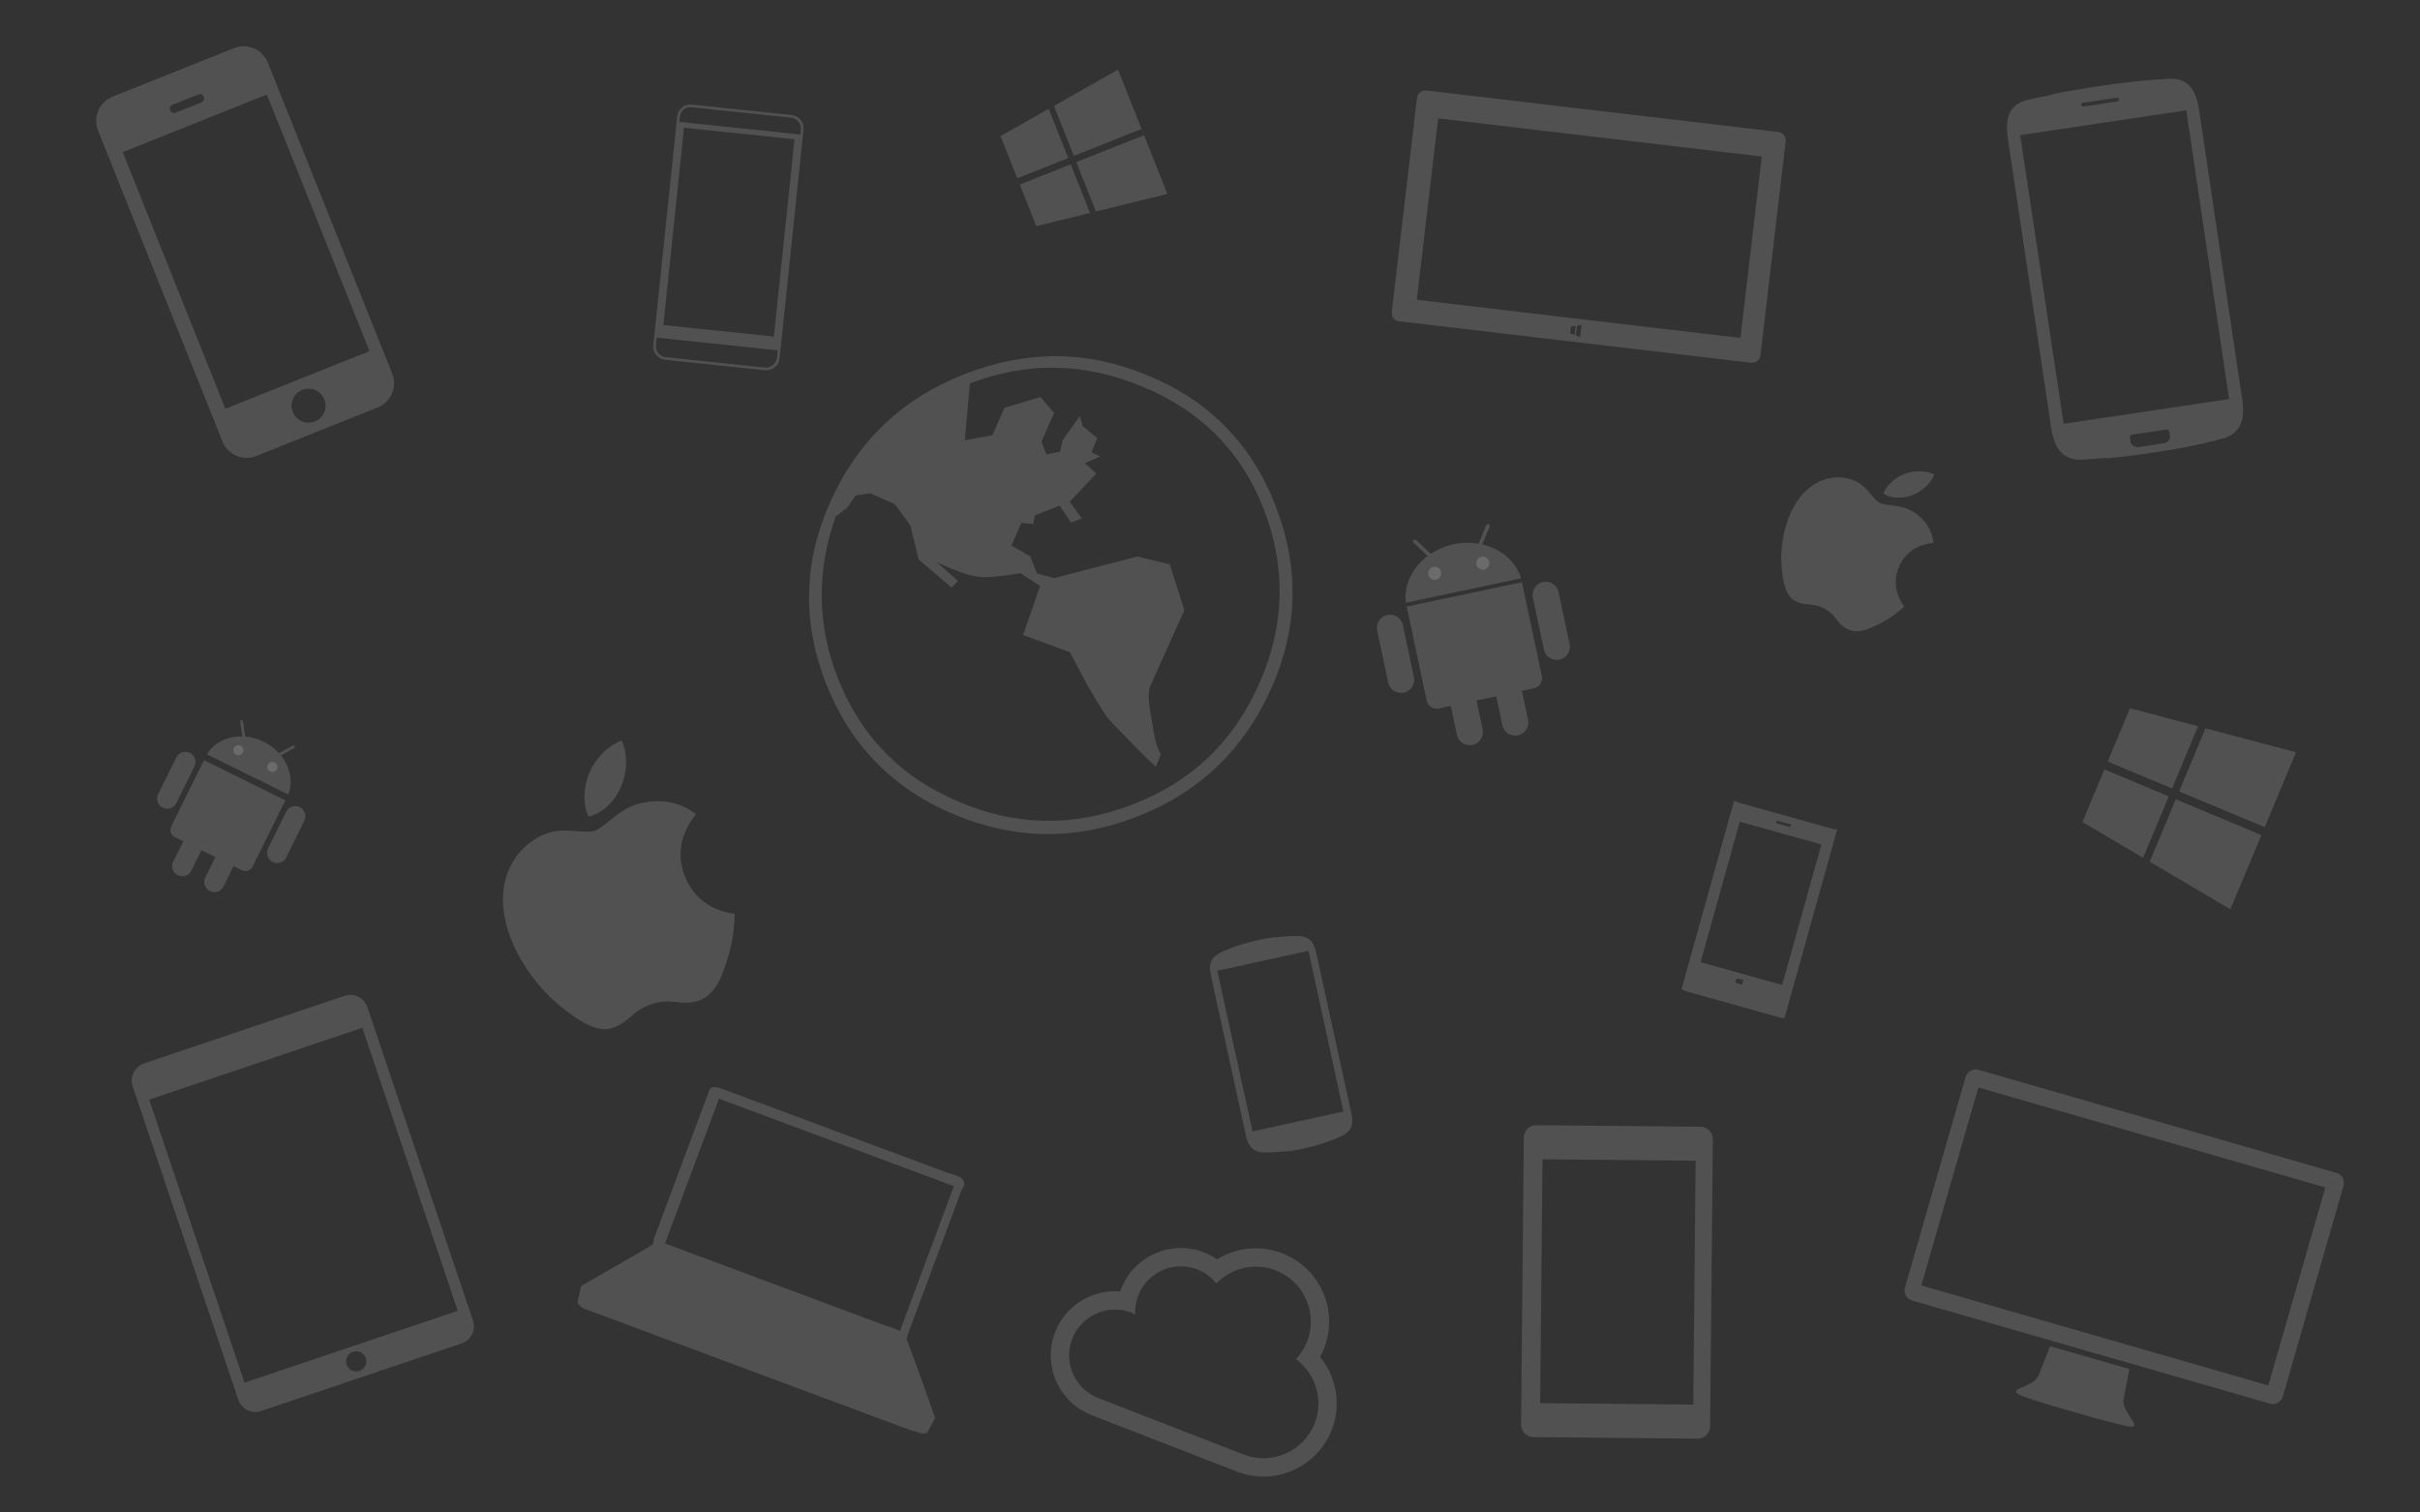 <?xml version="1.0" encoding="utf-8"?>
<!-- Generator: Adobe Illustrator 16.0.0, SVG Export Plug-In . SVG Version: 6.00 Build 0)  -->
<!DOCTYPE svg PUBLIC "-//W3C//DTD SVG 1.1//EN" "http://www.w3.org/Graphics/SVG/1.1/DTD/svg11.dtd">
<svg version="1.1" id="Layer_1" xmlns="http://www.w3.org/2000/svg" xmlns:xlink="http://www.w3.org/1999/xlink" x="0px" y="0px"
	 width="1280px" height="800px" viewBox="0 0 1280 800" enable-background="new 0 0 1280 800" xml:space="preserve">
<rect x="0" y="0" width="1280" height="800" fill="#333333" stroke="none"/>
<path opacity="0.15" fill="#FFFFFF" d="M674.777,267.782c12.665,32.723,11.766,65.059-2.673,97.032
	c-14.445,31.952-38.122,54.531-70.843,67.196c-32.715,12.663-64.908,12.155-96.95-1.373c-32.573-13.795-54.998-37.094-67.656-69.794
	c-12.528-32.365-11.642-64.713,3.169-96.805c14.577-31.591,38.046-53.646,70.753-66.306c32.722-12.666,64.795-12.512,96.805,1.002
	C639.818,212.13,662.111,235.06,674.777,267.782L674.777,267.782L674.777,267.782z M668.461,269.371
	c-11.793-30.465-33.104-52.037-63.971-64.769c-30.487-12.828-61.049-13.549-91.499-1.763l-2.662,29.994l14.561-2.595l6.459-14.587
	l19.012-5.637l7.163,8.458l-6.684,15.137l2.622,6.773l7.188-1.506l1.506-6.203l8.976-12.554l1.647,5.384l7.576,6.183l-3.061,7.669
	l4.685,2.058l-8.12,3.588l5.981,5.472l-14.077,14.958l6.417,8.747l-5.655,2.189l-6.053-8.889l-13.15,5.09l-0.782,4.638l-6.297-0.622
	l-5.299,12.005l9.974,5.648l3.504,9.052l9.178,2.488l44.009-11.416l17.159,4.161l7.667,24.256l-18.12,40.32
	c-1.134,2.624-0.985,8.606,0.862,17.828c1.178,8.642,2.753,14.946,4.809,18.021l-2.631,6.638
	c-5.997-5.467-14.57-14.226-25.607-25.939c-3.014-4.471-6.473-10.062-10.51-17.152c-3.087-5.718-6.309-11.83-9.395-17.566
	l-24.684-9.017l8.981-25.973l-10.411-6.756c-11.395,1.833-18.889,2.548-22.634,1.813c-3.591-0.315-10.984-2.662-21.555-7.616
	l11.183,9.927l-3.4,3.501l-17.437-14.882l-4.42-18.172l-8.195-11.1l-13.044-5.771l-7.709,1.263l-4.423,6.476l-6.047,4.473
	c-10.123,28.601-9.93,57.052,0.838,84.873c11.937,30.837,33.059,52.936,64.04,66.027c30.125,13.004,61.039,13.57,92.257,1.487
	c31.217-12.084,53.313-33.169,66.906-63.959c13.374-30.251,14.446-60.967,2.375-92.153L668.461,269.371z"/>
<path opacity="0.15" fill="#FFFFFF" d="M141.663,33.135c-2.826-7.064-10.843-10.5-17.907-7.673L59.542,51.15
	c-7.064,2.827-10.5,10.844-7.673,17.908l65.788,164.45c2.826,7.065,10.843,10.5,17.907,7.674l64.214-25.689
	c7.064-2.827,10.5-10.843,7.674-17.908L141.663,33.135z M107.755,51.318c0.447,1.117-0.096,2.385-1.213,2.832l-13.704,5.482
	c-1.119,0.447-2.386-0.096-2.833-1.213l-0.053-0.131c-0.446-1.117,0.096-2.386,1.214-2.832l13.705-5.483
	c1.118-0.447,2.385,0.097,2.832,1.214L107.755,51.318z M166.537,222.937c-4.613,1.845-9.849-0.397-11.694-5.012
	c-1.845-4.612,0.398-9.848,5.011-11.694c4.613-1.845,9.849,0.398,11.694,5.011C173.395,215.856,171.15,221.091,166.537,222.937z
	 M195.444,185.735l-76.221,30.493L64.92,80.49l76.222-30.492L195.444,185.735z"/>
<g opacity="0.15">
	<path fill="#FFFFFF" d="M1128.302,751.97c0,0-2.614-3.925-3.968-6.373c-1.354-2.452-1.203-4.917-1.203-4.917l3.138-16.554
		l-41.93-12.077l-6.157,15.692c0,0-1.228,2.31-3.679,3.662c-2.45,1.357-6.737,3.233-6.737,3.233s-3.744,1.296,0.728,3.332
		c2.561,1.168,14.406,4.886,23.991,7.646l9.047,2.605c9.78,2.817,21.594,5.876,24.382,6.249
		C1130.783,755.124,1128.302,751.97,1128.302,751.97z"/>
	<path fill="#FFFFFF" d="M1236.092,620.473l-189.767-54.657c-2.719-0.783-5.846,1.042-6.636,3.788l-32.1,111.445
		c-0.791,2.746,0.866,6.022,3.585,6.805l70.204,20.222l4.035,1.162l41.441,11.936l4.224,1.217l69.862,20.122
		c2.719,0.783,5.731-1.147,6.522-3.894l32.1-111.446C1240.354,624.427,1238.811,621.257,1236.092,620.473z M1199.771,732.809
		l-183.539-52.863l30.169-104.742l183.538,52.864L1199.771,732.809z"/>
</g>
<path opacity="0.15" fill="#FFFFFF" d="M1146.303,41.71c-0.82,0.064-1.471,0.105-2.471,0.199l-0.002-0.012
	c-11.059,0.611-22.708,2-34.146,3.784c-8.217,1.17-16.599,2.583-24.461,4.233l0.025,0.169c-3.934,0.81-8.166,1.698-12.019,2.553
	c-12.741,2.828-12.57,12.483-10.82,23.348l21.877,145.811c1.298,10.931,3.672,22.202,17.59,21.312
	c3.941-0.251,8.092-0.57,12.095-0.911l0.033,0.222c8.011-0.669,16.341-1.727,24.385-2.986c11.356-1.611,23.258-3.796,33.996-6.551
	l-0.019-0.123c0.982-0.211,1.57-0.357,2.345-0.541c13.57-3.22,12.521-14.689,10.563-25.521l-21.72-145.834
	C1162.048,49.959,1159.313,40.688,1146.303,41.71z M1100.838,55.508c-0.104-0.705,0.423-1.077,1.129-1.182l17.407-2.603
	c0.707-0.106,1.321,0.096,1.427,0.8c0.104,0.706-0.424,1.077-1.13,1.183l-17.406,2.603
	C1101.557,56.415,1100.943,56.214,1100.838,55.508z M1127.509,229.927l0.347-0.052l0.079-0.012l1.198-0.179l15.555-2.326
	l1.198-0.179l0.079-0.012l0.347-0.052c0,0,0.068,0.166,0.083,0.161c0.351-0.005,0.871,0.312,0.988,1.097
	c0.192,1.278,0.383,2.557,0.383,2.557s0.014,2.688-2.827,3.443c-0.019,0.023,0.22,0.01,0.22,0.01
	c-0.066,0.01-0.141,0.021-0.221,0.033c-0.104,0.016-0.231,0.034-0.349,0.052c-3.198,0.478-11.103,1.66-13.282,1.985
	c-0.145,0.022-0.256,0.039-0.348,0.052c-0.138,0.021-0.221,0.033-0.221,0.033s0.083-0.035,0.062-0.052
	c-2.94,0.109-3.856-2.445-3.856-2.445s-0.19-1.278-0.382-2.556c-0.121-0.813,0.426-1.276,0.87-1.38
	C1127.503,230.101,1127.509,229.927,1127.509,229.927z M1179.037,211.071l-9.725,1.454l-58.499,8.747l-19.292,2.884l-23.009-152.664
	l19.471-2.911l58.499-8.747l9.905-1.481L1179.037,211.071z"/>
<path opacity="0.15" fill="#FFFFFF" d="M714.216,586.306l-17.766-81.104c-1.255-6.068-3.062-10.14-10.412-10.114
	c-3.599,0.014-7.088,0.216-11.069,0.734l-0.044-0.2c-9.965,1.237-20.21,4.031-28.964,8.012c-6.691,3.041-6.593,7.486-5.203,13.525
	l17.721,81.114c1.14,6.093,2.845,11.339,10.699,11.312c3.56-0.014,7.058-0.217,11.041-0.729l0.053,0.244
	c9.965-1.241,20.339-4.097,29.133-8.094C716.555,597.755,715.722,592.319,714.216,586.306z M710.566,587.935l-14.752,3.224
	l-18.765,4.1l-14.534,3.176l-18.671-84.973l14.634-3.198l18.765-4.1l14.854-3.245L710.566,587.935z"/>
<path opacity="0.15" fill="#FFFFFF" d="M194.316,532.716c-1.68-4.984-7.082-7.663-12.067-5.983l-106.09,35.749
	c-4.985,1.68-7.664,7.081-5.984,12.065l55.866,165.794c1.68,4.984,7.082,7.663,12.067,5.983l106.09-35.749
	c4.985-1.68,7.664-7.081,5.984-12.065L194.316,532.716z M190.122,725.129c-2.798,0.942-5.831-0.562-6.774-3.359
	c-0.943-2.799,0.562-5.831,3.36-6.774c2.798-0.942,5.832,0.561,6.774,3.359S192.92,724.186,190.122,725.129z M242.109,693.34
	l-112.77,38L78.887,581.611l112.77-37.999L242.109,693.34z"/>
<path opacity="0.15" fill="#FFFFFF" d="M969.94,438.578c-12.628-3.525-37.887-10.575-50.516-14.101
	c-0.448-0.125-2.178-1.056-2.178-1.056l-1.133,4.059l-24.6,88.131l-2.118,7.59c0,0,1.729,0.939,2.176,1.063
	c12.628,3.524,37.888,10.575,50.516,14.101c0.533,0.148,1.802,0.047,1.802,0.047l1.587-5.685l24.763-88.718l1.501-5.378
	C971.74,438.632,970.474,438.727,969.94,438.578z M940.286,434.115l6.636,1.852c0.333,0.093,0.498,0.543,0.405,0.876
	c-0.093,0.334-0.468,0.632-0.8,0.54l-6.636-1.852c-0.333-0.094-0.499-0.543-0.406-0.877
	C939.579,434.321,939.953,434.021,940.286,434.115z M921.288,520.996l-3.412-1.44l0.547-1.96l3.638,0.636L921.288,520.996z
	 M942.653,520.977l-43.171-12.049l20.741-74.311l43.171,12.051L942.653,520.977z"/>
<g opacity="0.15">
	<path fill="#FFFFFF" d="M494.187,750.584C494.214,750.561,494.181,750.592,494.187,750.584
		C494.188,750.584,494.187,750.585,494.187,750.584z"/>
	<path fill="#FFFFFF" d="M494.385,750.361c0.344-0.614-0.315-1.864-0.521-2.449c-0.53-1.494-1.058-2.99-1.588-4.484
		c-1.652-4.674-3.305-9.347-4.959-14.019c-2.469-6.979-5.254-14.081-7.723-21.06c-0.211-0.598,0.745-2.97,0.953-3.528
		c1.146-3.075,2.291-6.152,3.437-9.229c3.494-9.38,6.987-18.759,10.481-28.138c3.483-9.354,6.968-18.709,10.451-28.061
		c1.134-3.044,2.268-6.088,3.401-9.132c0.481-1.295,1.439-2.31,1.636-3.692c0.625-4.381-6.104-5.251-9.12-6.374
		c-6.96-2.592-13.919-5.184-20.881-7.777c-19.651-7.319-39.301-14.638-58.953-21.957c-13.088-4.875-26.179-9.751-39.268-14.626
		c-2.307-0.858-5.628-1.736-6.672,1.071c-0.474,1.27-0.947,2.542-1.42,3.812c-2.832,7.604-5.664,15.208-8.496,22.812
		c-6.429,17.26-12.857,34.52-19.286,51.779c-0.196,0.526-0.222,2.785-0.744,3.083c-2.257,1.284-4.32,2.643-6.576,3.927
		c-8.645,4.924-17.193,9.883-25.839,14.806c-1.244,0.71-2.441,1.437-3.687,2.146c-0.506,0.289-1.604,0.745-1.741,1.369
		c-0.377,1.663-0.707,3.339-1.067,5.005c-0.217,0.999-0.948,2.573-0.635,3.595c0.137,0.456,0.512,0.824,0.875,1.114
		c0.683,0.52,0.774,0.924,1.621,1.288c0.156,0.044,0.349,0.326,0.496,0.381c0.225,0.083,0.449,0.168,0.674,0.251
		c1.255,0.468,2.508,0.934,3.763,1.402c5.252,1.955,10.503,3.911,15.754,5.867c17.641,6.569,35.28,13.14,52.919,19.71
		c19.872,7.401,39.743,14.803,59.613,22.203c13.355,4.974,26.71,9.949,40.063,14.922c0.657,0.245,4.583,1.021,4.705,1.526
		c0.024-0.005,0.083-0.131,0.078-0.119c-0.171,0.459,3.791,0.399,3.725,0.365C490.391,758.442,493.975,751.006,494.385,750.361
		C494.519,750.123,494.388,750.36,494.385,750.361z M476.005,704.006c-2.412-1.331-6.151-2.307-9.446-3.534
		c-7.465-2.781-14.931-5.562-22.396-8.342c-19.72-7.345-39.439-14.69-59.158-22.034c-10.831-4.033-21.659-8.066-32.489-12.102
		c-0.236-0.086-0.748-0.338-0.75-0.333c5.236-14.06,10.473-28.12,15.709-42.178c3.309-8.885,6.618-17.769,9.927-26.651
		c0.882-2.371,1.766-4.741,2.648-7.112c0.308-0.827,0.04-0.681,0.853-0.378c12.558,4.678,25.114,9.354,37.671,14.031
		c19.675,7.328,39.35,14.655,59.025,21.983c6.979,2.601,13.96,5.2,20.939,7.8c1.811,0.674,3.618,1.348,5.426,2.021
		c0.563,0.21,0.841-0.499,0.606,0.13c-5.763,15.472-11.525,30.943-17.287,46.413C483.524,683.815,479.765,693.91,476.005,704.006z
		 M490.129,757.866C490.129,757.866,490.18,757.896,490.129,757.866L490.129,757.866z M493.673,750.829
		C493.636,750.84,493.727,750.813,493.673,750.829C493.67,750.829,493.68,750.826,493.673,750.829z M493.878,750.762
		C493.858,750.772,493.907,750.751,493.878,750.762C493.878,750.762,493.879,750.76,493.878,750.762z M494.05,750.681
		C494.021,750.693,494.044,750.682,494.05,750.681C494.046,750.681,494.05,750.679,494.05,750.681z"/>
	<path fill="#FFFFFF" d="M494.386,750.368C494.388,750.375,494.412,750.388,494.386,750.368
		C494.388,750.371,494.393,750.373,494.386,750.368z"/>
</g>
<path opacity="0.15" fill="#FFFFFF" d="M944.492,74.699c0.284-2.416-1.443-4.604-3.859-4.89L754.385,47.861
	c-2.415-0.285-4.604,1.442-4.89,3.858l-13.353,113.317c-0.284,2.416,1.442,4.605,3.858,4.89l186.248,21.949
	c2.415,0.285,4.604-1.443,4.89-3.858L944.492,74.699z M836.151,175.03l-2.303-0.271l0.291-2.472l2.397-0.531L836.151,175.03z
	 M833.08,174.668l-2.303-0.271l0.209-1.771l2.368-0.28L833.08,174.668z M830.777,174.396l2.303,0.271l-0.285,2.42l-2.243-0.772
	L830.777,174.396z M833.547,177.315l0.302-2.557l2.303,0.271l-0.388,3.286L833.547,177.315z M920.555,178.75l-171.197-20.175
	l11.31-95.963l171.196,20.175L920.555,178.75z"/>
<path opacity="0.15" fill="#FFFFFF" d="M424.995,68.491c0.399-3.821-2.464-7.253-6.396-7.665l-52.56-5.495
	c-3.932-0.411-7.444,2.354-7.844,6.176l-12.667,121.152c-0.399,3.821,2.464,7.253,6.396,7.665l52.561,5.495
	c3.932,0.411,7.443-2.354,7.843-6.176L424.995,68.491z M410.963,189.24c-0.327,3.122-3.324,5.501-6.445,5.175l-52.593-5.499
	c-3.123-0.326-5.305-3.247-4.978-6.369l0.414-3.957l64.017,6.693L410.963,189.24z M350.872,171.924l10.913-104.376l58.45,6.112
	l-10.913,104.375L350.872,171.924z M423.309,71.167l-64.017-6.693l0.289-2.755c0.326-3.123,3.044-5.337,6.167-5.011l52.593,5.499
	c3.122,0.326,5.583,3.083,5.256,6.205L423.309,71.167z"/>
<path opacity="0.15" fill="#FFFFFF" d="M783.994,287.972l3.896-9.363c0.23-0.556,0.015-1.175-0.489-1.385
	c-0.499-0.208-1.094,0.072-1.322,0.63l-4.05,9.727c-4.175-0.702-8.634-0.64-13.144,0.315c-4.511,0.956-8.612,2.707-12.146,5.042
	l-7.644-7.249c-0.438-0.415-1.094-0.431-1.469-0.039c-0.373,0.394-0.32,1.049,0.116,1.464l7.359,6.979
	c-8.067,6.058-12.667,15.3-11.51,24.703l60.936-12.909C801.779,296.822,793.825,290.239,783.994,287.972"/>
<path opacity="0.15" fill="#FFFFFF" d="M759.547,306.608c-1.862,0.395-3.691-0.794-4.087-2.656
	c-0.394-1.862,0.795-3.692,2.659-4.086c1.86-0.395,3.688,0.795,4.084,2.658C762.597,304.384,761.408,306.213,759.547,306.608"/>
<path opacity="0.15" fill="#FFFFFF" d="M785.005,301.215c-1.861,0.394-3.69-0.795-4.084-2.657c-0.396-1.863,0.792-3.691,2.656-4.086
	c1.86-0.394,3.69,0.796,4.084,2.659C788.055,298.991,786.866,300.82,785.005,301.215"/>
<path opacity="0.15" fill="#FFFFFF" d="M747.838,358.131c0.796,3.756-1.604,7.443-5.358,8.238l0,0
	c-3.753,0.795-7.442-1.602-8.237-5.358l-5.825-27.495c-0.795-3.754,1.604-7.442,5.358-8.237l0,0
	c3.755-0.796,7.442,1.602,8.238,5.357L747.838,358.131z"/>
<path opacity="0.15" fill="#FFFFFF" d="M744.056,320.844l10.521,49.66c0.624,2.95,3.521,4.835,6.471,4.21l6.318-1.338l3.237,15.279
	c0.796,3.756,4.484,6.154,8.236,5.359c3.755-0.796,6.154-4.483,5.357-8.238l-3.237-15.283l10.431-2.209l3.238,15.28
	c0.795,3.756,4.483,6.153,8.238,5.358c3.755-0.796,6.152-4.482,5.357-8.238l-3.237-15.281l6.317-1.338
	c2.951-0.625,4.836-3.52,4.21-6.472l-10.521-49.659L744.056,320.844z"/>
<path opacity="0.15" fill="#FFFFFF" d="M816.599,343.565c0.796,3.755,4.482,6.153,8.239,5.357l0,0
	c3.754-0.795,6.153-4.482,5.357-8.238l-5.824-27.495c-0.795-3.754-4.484-6.152-8.237-5.357l0,0
	c-3.758,0.796-6.155,4.484-5.359,8.238L816.599,343.565z"/>
<g opacity="0.15">
	<path fill="#FFFFFF" d="M369.09,529.387c-3.036,0.977-6.021,1.122-9.052,0.848c-2.035-0.188-4.063-0.461-6.111-0.524
		c-2.157-0.068-4.285,0.115-6.394,0.58c-3.295,0.724-6.374,1.966-9.216,3.785c-1.817,1.158-3.449,2.557-5.082,3.955
		c-1.825,1.562-3.69,3.069-5.824,4.213c-2.644,1.419-5.424,2.275-8.468,2.059c-2.503-0.178-4.869-0.88-7.15-1.885
		c-3.639-1.604-6.92-3.803-10.122-6.131c-4.864-3.537-9.463-7.374-13.551-11.799c-5.555-6.014-10.307-12.597-14.141-19.834
		c-1.344-2.537-2.551-5.138-3.602-7.812c-0.779-1.989-1.51-3.993-2.096-6.045c-1.479-5.156-2.346-10.403-2.247-15.782
		c0.118-6.638,1.64-12.915,4.957-18.703c3.348-5.841,7.959-10.405,13.91-13.586c1.515-0.808,3.093-1.477,4.714-2.044
		c2.999-1.051,6.11-1.359,9.268-1.349c3.065,0.008,6.114,0.324,9.171,0.498c1.217,0.073,2.437,0.096,3.655,0.052
		c2.025-0.069,3.847-0.708,5.517-1.848c2.17-1.476,4.162-3.174,6.211-4.8c2.391-1.896,4.828-3.726,7.484-5.239
		c1.771-1.01,3.602-1.889,5.558-2.477c5.841-1.752,11.77-2.321,17.804-1.165c4.996,0.954,9.508,2.992,13.539,6.1
		c0.267,0.208,0.236,0.346,0.041,0.573c-2.687,3.184-4.686,6.761-6.084,10.674c-1.734,4.855-2.241,9.841-1.448,14.939
		c0.44,2.827,1.292,5.534,2.439,8.154c1.584,3.613,3.746,6.832,6.556,9.605c3.144,3.097,6.817,5.366,10.931,6.932
		c2.519,0.961,5.102,1.655,7.783,1.943c0.408,0.046,0.523,0.202,0.517,0.595c-0.039,3.35-0.313,6.675-0.765,9.991
		c-0.998,7.35-3.145,14.391-5.784,21.293c-1.055,2.764-2.382,5.393-4.146,7.784c-1.84,2.486-4.089,4.481-6.923,5.767
		C370.301,528.989,369.649,529.251,369.09,529.387z"/>
	<path fill="#FFFFFF" d="M310.256,429.275c-1.11-3.56-1.331-7.203-0.954-10.894c0.43-4.187,1.554-8.184,3.501-11.927
		c1.541-2.966,3.531-5.607,5.88-7.983c2.139-2.161,4.502-4.031,7.181-5.482c0.851-0.462,1.719-0.878,2.632-1.203
		c0.255-0.091,0.41-0.075,0.531,0.212c0.514,1.233,0.937,2.492,1.26,3.792c0.467,1.882,0.746,3.787,0.829,5.718
		c0.225,5.245-0.735,10.273-2.843,15.076c-1.611,3.68-3.89,6.898-6.811,9.655c-2.11,1.985-4.476,3.594-7.153,4.707
		c-0.878,0.367-1.771,0.707-2.715,0.883c-0.223,0.04-0.349,0.019-0.45-0.205C310.793,430.864,310.495,430.084,310.256,429.275z"/>
</g>
<path opacity="0.15" fill="#FFFFFF" d="M1147.102,421.225l-13.581,32.485l-32.071-18.919l11.62-27.794L1147.102,421.225z
	 M1162.603,384.148l-13.748,32.885l-34.033-14.228l11.788-28.195L1162.603,384.148z M1196.104,441.712l-16.397,39.222
	l-42.652-25.159l13.79-32.984L1196.104,441.712z M1214.422,397.898l-16.564,39.622l-45.261-18.922l13.957-33.385L1214.422,397.898z"
	/>
<path opacity="0.15" fill="#FFFFFF" d="M148.578,399.585l6.821-3.807c0.404-0.226,0.569-0.704,0.364-1.071
	c-0.203-0.363-0.696-0.478-1.1-0.249l-7.088,3.953c-2.19-2.416-4.917-4.504-8.102-6.077c-3.185-1.572-6.5-2.469-9.751-2.741
	l-1.167-8.03c-0.068-0.46-0.456-0.782-0.87-0.724c-0.414,0.061-0.694,0.482-0.628,0.941l1.125,7.73
	c-7.77-0.182-14.958,3.216-18.742,9.456l43.018,21.245C155.117,413.419,153.444,405.645,148.578,399.585"/>
<path opacity="0.15" fill="#FFFFFF" d="M124.902,399.202c-1.314-0.649-1.854-2.241-1.206-3.556c0.65-1.314,2.242-1.854,3.558-1.204
	c1.313,0.648,1.853,2.239,1.203,3.555C127.808,399.311,126.216,399.851,124.902,399.202"/>
<path opacity="0.15" fill="#FFFFFF" d="M142.875,408.078c-1.314-0.649-1.854-2.24-1.204-3.555c0.649-1.315,2.239-1.855,3.555-1.205
	c1.313,0.648,1.853,2.242,1.203,3.555C145.78,408.188,144.189,408.727,142.875,408.078"/>
<path opacity="0.15" fill="#FFFFFF" d="M93.252,424.787c-1.309,2.652-4.519,3.739-7.169,2.43l0,0
	c-2.65-1.309-3.738-4.519-2.429-7.169l9.586-19.41c1.31-2.651,4.519-3.737,7.169-2.428l0,0c2.651,1.309,3.738,4.518,2.43,7.168
	L93.252,424.787z"/>
<path opacity="0.15" fill="#FFFFFF" d="M107.897,402.091l-17.314,35.058c-1.029,2.083-0.176,4.604,1.907,5.633l4.46,2.203
	l-5.327,10.787c-1.309,2.651-0.222,5.861,2.427,7.169c2.651,1.309,5.861,0.223,7.169-2.429l5.329-10.789l7.363,3.637l-5.327,10.788
	c-1.31,2.651-0.222,5.86,2.429,7.17c2.651,1.309,5.859,0.222,7.169-2.43l5.328-10.788l4.459,2.203
	c2.083,1.028,4.604,0.177,5.633-1.908l17.314-35.057L107.897,402.091z"/>
<path opacity="0.15" fill="#FFFFFF" d="M141.794,448.762c-1.309,2.652-0.223,5.86,2.43,7.17l0,0c2.649,1.309,5.86,0.223,7.169-2.429
	l9.586-19.41c1.31-2.65,0.221-5.86-2.429-7.168l0,0c-2.653-1.311-5.861-0.223-7.17,2.427L141.794,448.762z"/>
<path opacity="0.15" fill="#FFFFFF" d="M905.97,602.663c0.034-3.664-2.908-6.662-6.572-6.697l-86.727-0.826
	c-3.664-0.035-6.662,2.907-6.697,6.571l-1.445,151.724c-0.034,3.663,2.908,6.662,6.572,6.697l86.727,0.826
	c3.664,0.035,6.662-2.907,6.697-6.571L905.97,602.663z M895.633,742.937l-80.996-0.771l1.229-128.994l80.996,0.771L895.633,742.937z
	"/>
<g opacity="0.15">
	<path fill="#FFFFFF" d="M976.772,332.574c-1.841-0.979-3.268-2.314-4.52-3.863c-0.839-1.039-1.634-2.116-2.537-3.106
		c-0.948-1.043-2.004-1.958-3.183-2.737c-1.84-1.216-3.825-2.095-5.973-2.602c-1.373-0.326-2.771-0.456-4.171-0.583
		c-1.563-0.146-3.121-0.335-4.629-0.816c-1.87-0.595-3.539-1.51-4.823-3.038c-1.057-1.256-1.803-2.684-2.37-4.214
		c-0.905-2.438-1.366-4.979-1.732-7.542c-0.555-3.894-0.848-7.799-0.632-11.732c0.292-5.346,1.219-10.574,2.869-15.668
		c0.579-1.787,1.249-3.538,2.026-5.249c0.578-1.272,1.187-2.526,1.882-3.735c1.747-3.043,3.817-5.838,6.385-8.242
		c3.17-2.968,6.809-5.111,11.035-6.19c4.266-1.088,8.507-1.002,12.711,0.343c1.068,0.342,2.102,0.778,3.104,1.281
		c1.86,0.928,3.421,2.249,4.854,3.736c1.391,1.442,2.631,3.016,3.941,4.531c0.521,0.604,1.064,1.188,1.641,1.74
		c0.954,0.918,2.082,1.482,3.379,1.747c1.681,0.348,3.384,0.508,5.081,0.729c1.979,0.259,3.946,0.569,5.868,1.128
		c1.279,0.372,2.524,0.83,3.69,1.481c3.484,1.942,6.449,4.467,8.656,7.826c1.826,2.78,2.923,5.825,3.301,9.132
		c0.024,0.22-0.054,0.267-0.249,0.28c-2.718,0.188-5.308,0.88-7.781,2.004c-3.069,1.397-5.639,3.43-7.673,6.124
		c-1.126,1.495-2.008,3.126-2.714,4.858c-0.977,2.388-1.501,4.868-1.522,7.449c-0.022,2.886,0.585,5.643,1.723,8.289
		c0.695,1.619,1.547,3.146,2.631,4.536c0.165,0.212,0.145,0.339-0.042,0.513c-1.59,1.508-3.275,2.894-5.038,4.191
		c-3.904,2.879-8.187,5.077-12.628,6.981c-1.777,0.764-3.616,1.337-5.541,1.599c-2.005,0.268-3.966,0.121-5.859-0.624
		C977.511,332.962,977.09,332.775,976.772,332.574z"/>
	<path fill="#FFFFFF" d="M996.969,259.376c1.165-2.143,2.774-3.905,4.68-5.407c2.16-1.706,4.549-2.998,7.191-3.788
		c2.094-0.627,4.24-0.896,6.424-0.875c1.988,0.02,3.942,0.278,5.844,0.874c0.603,0.189,1.193,0.407,1.762,0.688
		c0.158,0.079,0.222,0.157,0.143,0.346c-0.345,0.803-0.742,1.574-1.205,2.318c-0.671,1.076-1.438,2.073-2.307,2.992
		c-2.359,2.494-5.156,4.334-8.37,5.53c-2.46,0.92-5.01,1.317-7.633,1.2c-1.892-0.085-3.724-0.462-5.466-1.212
		c-0.573-0.246-1.138-0.51-1.651-0.874c-0.121-0.085-0.167-0.154-0.108-0.304C996.468,260.352,996.698,259.856,996.969,259.376z"/>
</g>
<path opacity="0.15" fill="#FFFFFF" d="M566.332,86.921l10.211,25.708l-28.407,6.985L539.4,97.619L566.332,86.921z M554.678,57.58
	l10.337,26.024l-26.933,10.698l-8.863-22.313L554.678,57.58z M605.112,71.519l12.328,31.039l-37.777,9.291l-10.368-26.103
	L605.112,71.519z M591.34,36.846l12.455,31.355l-35.818,14.227l-10.494-26.419L591.34,36.846z"/>
<path opacity="0.15" fill="#FFFFFF" d="M674.781,671.943c14.976,5.817,22.396,22.665,16.579,37.642
	c-1.385,3.564-3.436,6.668-5.901,9.305c10.32,7.604,14.794,21.346,9.934,33.859c-5.817,14.975-22.665,22.396-37.64,16.579
	l-76.808-29.835c-12.479-4.847-18.663-18.89-13.816-31.367s18.889-18.662,31.367-13.815c0.692,0.269,1.286,0.663,1.938,0.987
	c-0.174-3.317,0.29-6.723,1.572-10.023c4.847-12.479,18.888-18.661,31.365-13.814c4.077,1.583,7.397,4.213,9.965,7.383
	C651.229,670.677,663.53,667.573,674.781,671.943 M678.29,662.909c-11.56-4.49-24.297-3.152-34.499,3.192
	c-2.148-1.494-4.452-2.724-6.911-3.679c-17.437-6.772-37.138,1.903-43.912,19.342c-0.171,0.441-0.33,0.877-0.481,1.316
	c-14.573-1.192-28.834,7.222-34.395,21.535c-6.773,17.437,1.905,37.14,19.342,43.912l76.808,29.836
	c19.934,7.743,42.442-2.171,50.186-22.105c5.117-13.174,2.496-27.893-6.211-38.527c0.831-1.484,1.558-3.041,2.178-4.637
	C708.136,693.168,698.226,670.652,678.29,662.909L678.29,662.909z"/>
</svg>
